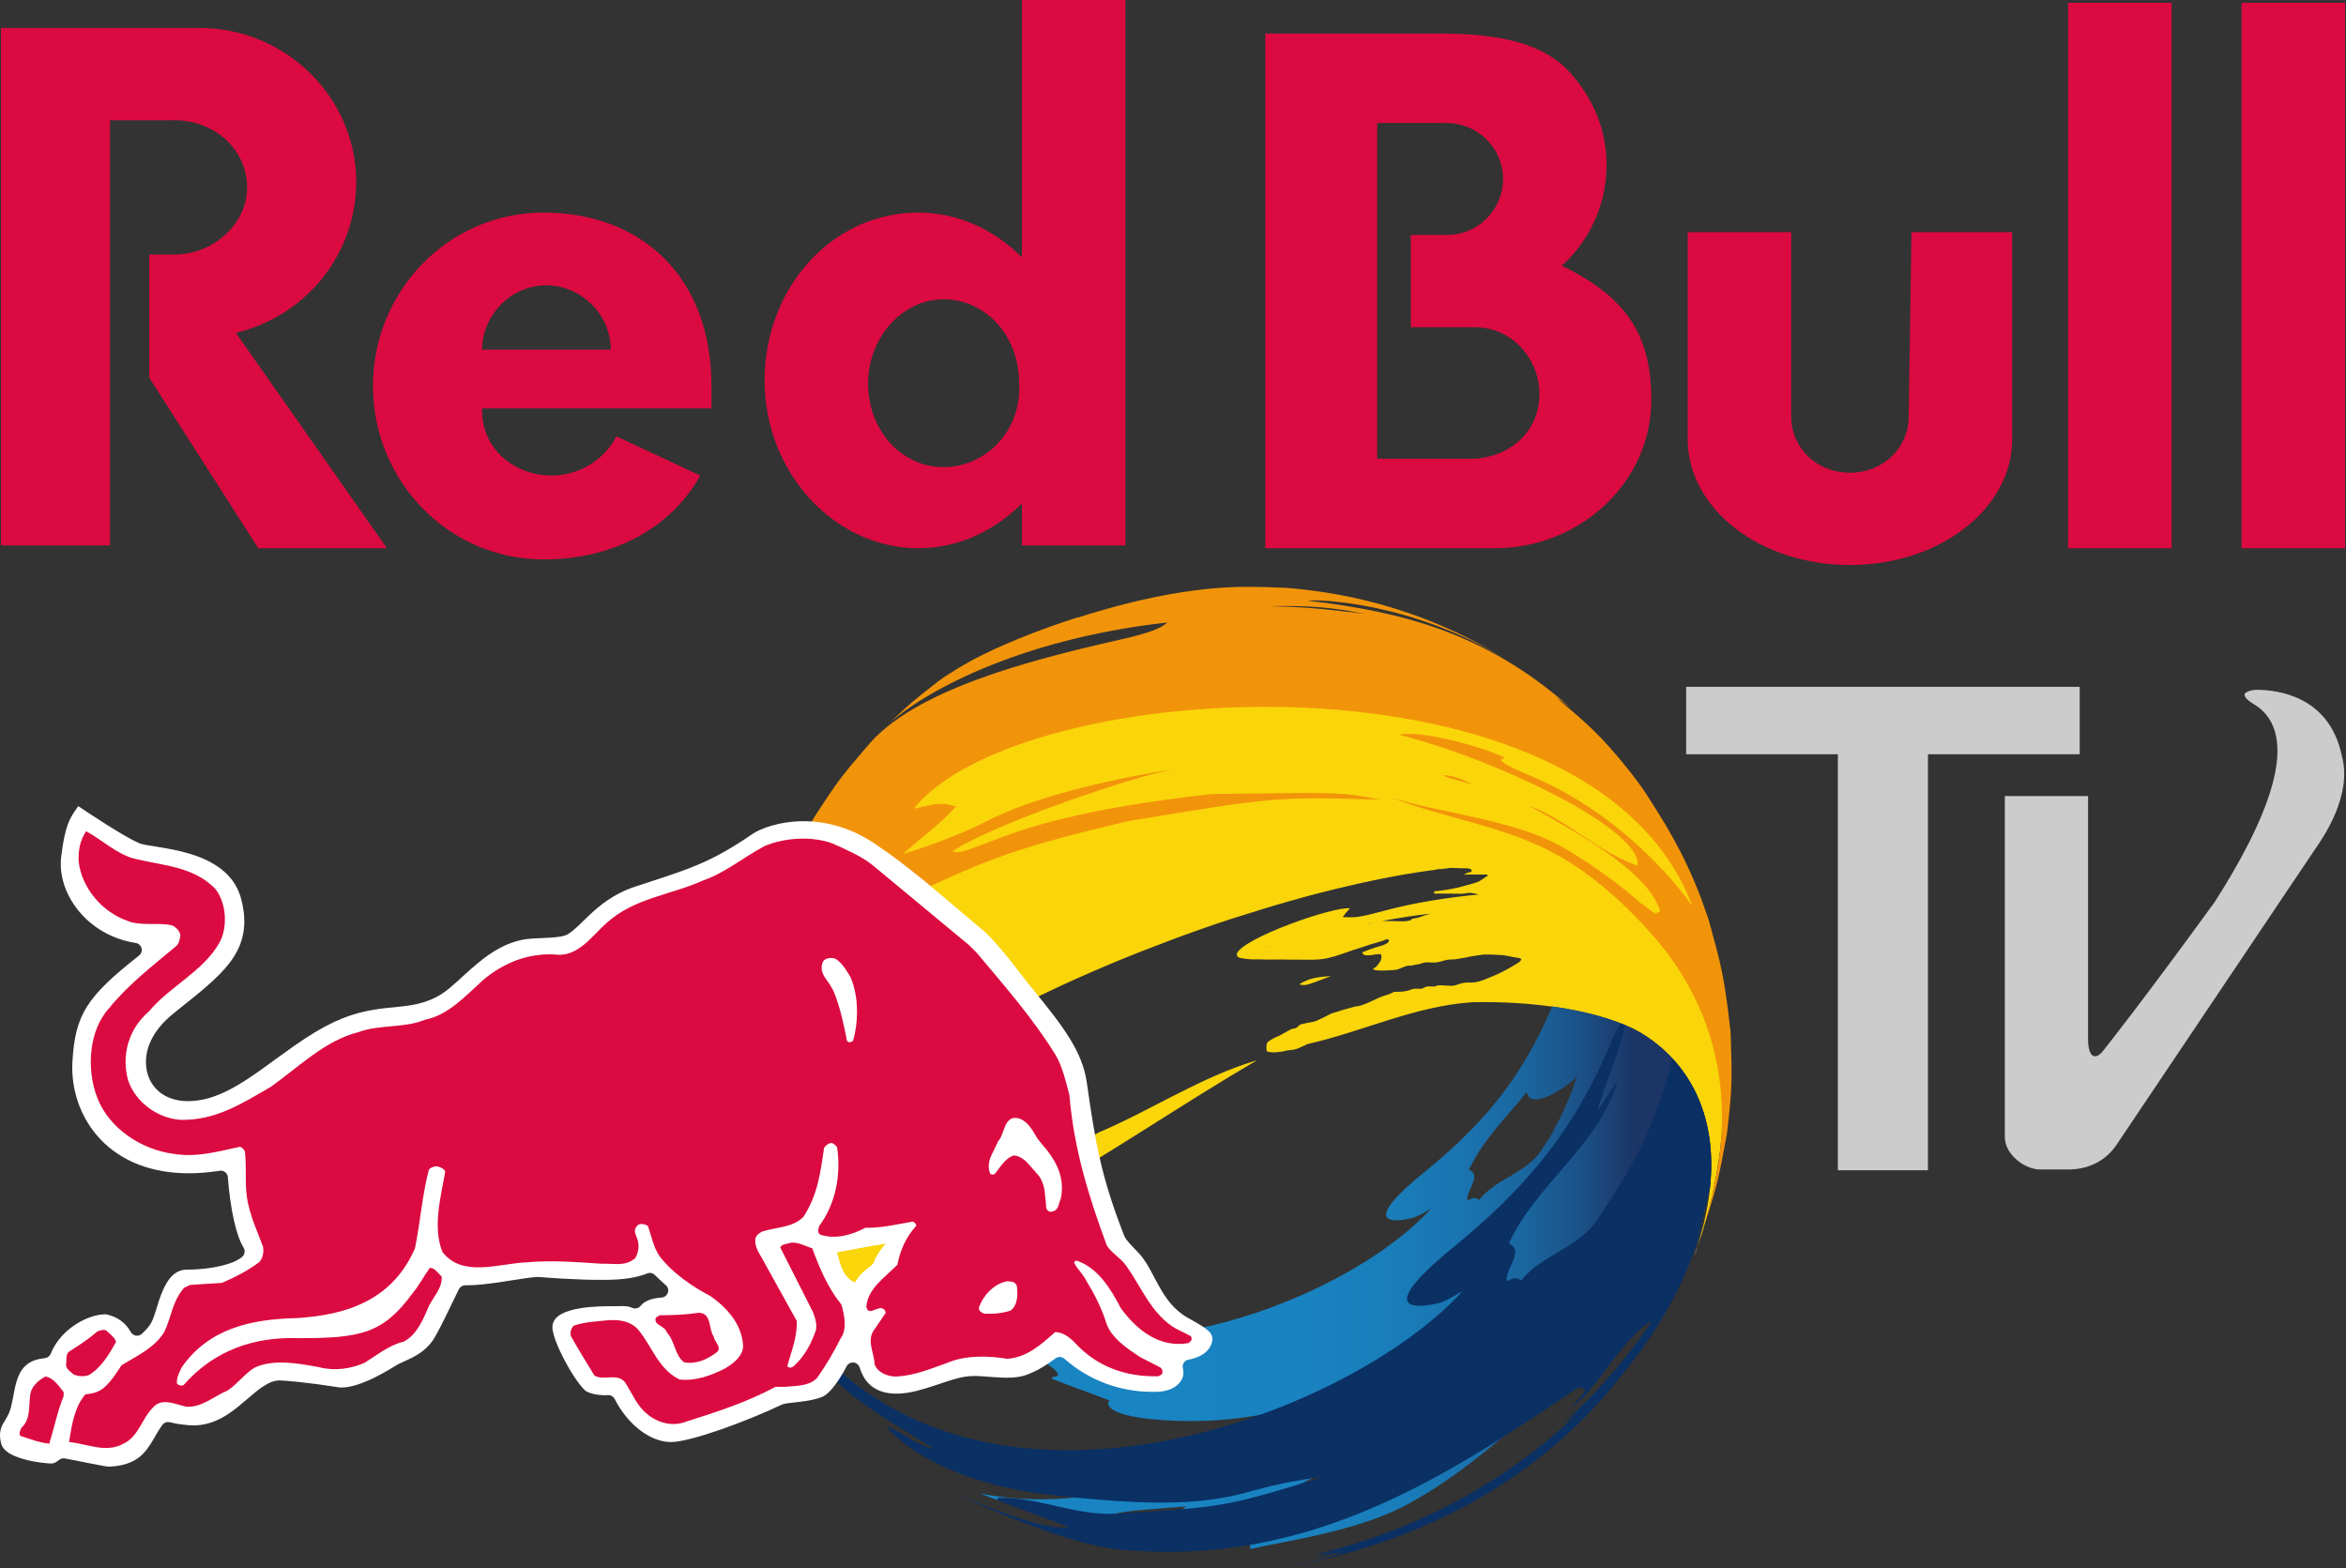 <svg enable-background="new 0 0 2500 1046" height="791" viewBox="0 0 1183.283 791" width="1183.283" xmlns="http://www.w3.org/2000/svg" xmlns:xlink="http://www.w3.org/1999/xlink"><rect x="0" y="0" width="1183.283" height="791" fill="#333333" stroke="none"/><linearGradient id="a" gradientTransform="matrix(3.487 0 0 -3.487 4603.637 2877.367)" gradientUnits="userSpaceOnUse" x1="-1176.193" x2="-1079.564" y1="640.34" y2="640.34"><stop offset="0" stop-color="#1985c3"/><stop offset=".436" stop-color="#1983c1"/><stop offset=".593" stop-color="#197eba"/><stop offset=".705" stop-color="#1a73af"/><stop offset=".795" stop-color="#1a659e"/><stop offset=".873" stop-color="#1b5288"/><stop offset=".94" stop-color="#1c3b6d"/><stop offset=".955" stop-color="#1c3566"/><stop offset="1" stop-color="#1c3566"/></linearGradient><path d="m2202.63 1033.508c1.876-5.273 3.704-10.524 5.371-15.938l-4.99 14.41c-.094.537-.266 1.058-.381 1.528m-769.015 82.737c-4.528-3.049-9.423-5.517-14.566-7.347 0 .235 5.824 2.856 14.566 7.347m774.689-102.702.114-.651.188-.771c1.037-4.038 1.923-8.17 2.854-12.118-33.437 102.69-105.588 180.614-149.965 221.022 6.096-3.992 11.803-8.55 17.041-13.613-9.466 9.758-12.273 12.973-14.561 16.984 5.404-4.948 11.003-9.681 16.781-14.188-1.709 3.804-1.709 3.804-37.563 39.043 44.648-39.459 117.294-103.436 156.717-208.425l3.069-8.872c1.965-6.1 3.74-12.26 5.324-18.469m-7.293 24.732-.734 1.975c.198-.673.557-1.262.734-1.975m-742.939 89.667c-8.059-4.069-16.201-7.967-24.424-11.691 8.023 4.537 15.457 9.444 24.424 11.691" fill="#0a3064" transform="matrix(.473 0 0 .473 -186.615 140.453)"/><path d="m854.63 633.113-.114.4.264-.728.348-.935.525-1.43c.099-.323.185-.51.247-.789.057-.232.136-.466.183-.722z" fill="#e4e5e6"/><path d="m1037.528 346.433h-187.053v34.002h76.512v209.855h45.441v-209.855h76.539v-33.997l-11.439-.005z" fill="#ccc"/><path d="m854.524 633.532 1.137-3.097c.185-.505.303-.935.429-1.506zm-194.194-139.52c-2.064.824-3.332 1.391-5.043 2.533.153.039.36.062.515.121 2.908.471 2.908.471 14.596-3.951.251-.116.612-.222.885-.385-5.176.353-7.778.698-10.954 1.682m-124.141 96.17.301-.131c-6.178 3.413-12.324 6.885-18.437 10.413 5.386-3.203 12.687-7.297 18.136-10.283m103.486-113.051c-.43.242-.915.368-1.408.365h-.052c.466-.128 1.003-.239 1.46-.365m53.039-11.728c-.36.072-.781.153-1.139.308-.646.106-1.347.237-2.012.237 1.001-.202 2.121-.384 3.151-.545m6.231-.834c-.597 0-1.213 0-1.818-.034 8.907-1.627 16.968-2.865 24.24-3.669-2.084.612-4.162 1.354-6.164 2.041-.715.232-2.463.284-3.267.718-.103.356-.419.607-.789.627.074-.044-1.117.284-1.117.284-2.106.357-4.367.081-6.584.081-1.127 0-2.293-.052-3.486-.052-.301.01-.661.02-.999.01m-169.54-96.611c-30.866 11.284-69.284 31.083-101.755 60.572-9.247 8.448-18.02 16.361-33.092 23.184v-.077c-1.598 3.694-3.62 8.813-5.188 12.47-2.903 7.837-4.37 11.96-5.857 17.175 0 .358.16.876.35 1.268 2.335.242 6.801-2.293 23.355-12.349 29.96-18.288 43.888-26.452 71.183-39.403-2.185 7.975-5.689 12.694-14.667 19.804-2.513 1.686-5.75 4.012-8.424 5.462-9.711 5.6-19.942 10.217-29.736 15.72-11.474 6.589-22.498 13.987-34.029 20.425-1.036.572-2.478 1.319-3.521 1.911-4.552 2.108-7.191.974-6.973-3.24 0-.251.039-.505.101-.858-.582 2.288-1.176 4.74-1.948 7.639-4.337 19.318-5.169 35.857-5.849 49.035-.032 41.153 8.063 65.082 8.478 66.012.076.444.353.863.49 1.285.856.15 1.887.357 2.752.56 2.461 11.375 2.74 12.571 4.597 17.858 4.944 3.593 3.013 9.873 6.046 14.159 1.526-.577 3.677-1.021 5.358-1.021l-2.485.838c2.485.992 5.842 1.778 8.374 2.375-.286 9.161-.286 9.161.952 11.284.764-.505 1.767-1.184 2.505-1.697 14.139 3.058 14.139 3.058 21.34-2.914l5.846-5.048c-5.923 6.932-5.923 6.932-5.375 11.972 4.271.607 4.271.607 89.783-58.935l-.094-.072c38.098-21.537 74.302-46.468 112.075-68.559-28.36 8.418-52.925 24.973-79.821 36.416-8.682 5.067-16.546 9.676-23.82 13.895-.136-.168-.33-.358-.473-.511-.155-.323-1.156-2.51-1.815-2.779-.419-.03-.767-.03-1.127-.03-.449 0-.885 0-1.386-.168-1.613-.56-4.306-.977-5.997-.56-.429.077-1.08.505-1.415.728-.818.358-1.29.626-2.106 1.036-.821.207-1.401.818-2.269 1.031-.863.298-1.923.163-2.952 0h-1.479c-.341 0-2.52.177-2.765 0-.582-.651.289-2.067.525-2.543.256-.515.394-1.161.496-1.733.126-.395.321-.636.784-.661.296-.433.296-.611.521-1.107.663-1.531 2.52-2.9 3.889-3.872 1.738-1.268 3.763-2.582 5.558-3.785 2.049-1.285 4.227-3.174 6.601-3.835.809-.197 1.743-.197 2.547-.389 1.04-.36 1.009-.688 1.487-1.623.224-.505.562-.582.426-1.102 0-.274-2.909-1.49-3.361-1.593.094-.114.214-.205.35-.264-.138.126-.308.15-.479.264-.939-.141-.606-.158-1.391.106-1.06.444-1.945.774-2.853 1.406-1.048.799-2.227 1.248-3.317 1.906-.794.708-1.238 1.344-1.709 2.086-3.168 2.002-6.295 3.896-9.365 5.901-.17.077-.404.188-.663.188-.775.227-1.406.126-2.089.303-2.059.439-4.209 1.31-6.219 1.894-1.383.357-3.342.592-4.559 1.603-.533.419-.9.939-1.386 1.469-.882.975-2.359 2.017-3.462 2.634-1.347.767-2.153.592-3.642.592h-.878c-.614.062-1.15.163-1.625-.034-.153-.044-.237-.044-.387.034-.197-.034-.197-.034-.449-.414-.027-.217 0-.89.146-1.122.459-.77 1.43-1.102 1.702-2.138-.722-.89-3.906-.357-5.003 0-2.341.592-4.614 1.429-6.781 2.495-1.829.88-3.743 1.184-5.556 2.072-2.424 1.132-3.901.298-6.473-.183-.032-.868-.032-1.294.363-1.936.36-.56 1.075-1.055 1.443-1.598.158-.189.262-.418.301-.661.878-.905 1.803-2.002 2.7-2.909 1.84-1.864 4.586-3.203 6.542-4.86 2.356-2.153 4.658-4.364 6.904-6.631.387-.357.866-.641 1.255-1.102.303.101.577 0 .812-.274.392-.375.326-1.036.715-1.49.239-.072.451-.308.609-.476 1.075-1.026 2.126-1.714 3.282-2.481.606-.247.976-.703 1.295-1.098.163-.5.163-1.551-.138-2.002-.764 0-1.164 1.152-1.524 1.502-.947.977-2.235 1.395-3.425 2.081-3.045 1.435-6.959 3.087-10.456 3.174-1.01.086-2.025.076-3.033-.03-.555-.044-1.208-.044-1.767-.044-.077 0-2.582.197-2.836 0-.558-.769 1.181-3.107 1.526-3.487.679-.977 1.42-1.941 2.17-2.826.382-.429.685-.976.913-1.507.409-.39.074-.217.87-.631 2.315-1.337 4.589-2.745 6.819-4.219.456-.361.978-.799 1.536-.843.525-.141.873 0 1.344-.264.555-.358 1.147-.969 1.667-1.319 2.609-1.696 5.768-2.823 8.571-4.31 3.813-2.071 6.973-4.976 10.926-6.825 1.184-.688 2.451-1.294 3.748-1.744.885-.288 1.679-.409 2.515-.92 1.736-1.344 3.593-2.313 5.634-3.284 1.995-.964 4.207-1.647 6.18-2.712.58-.338.996-.849 1.524-1.176.51-.207 1.063-.328 1.595-.395.91-.515 1.889-.964 2.794-1.44.774-.434 2.195-1.065 3.021-1.324 1.127-.429 1.899-.767 2.843-1.378.989-.419 1.366-.737 1.815-1.788.175-.505.638-1.556.175-2.086-1.632-.136-3.464.853-4.917 1.526-1.528.641-3.092 1.046-4.554 1.709-.848.318-1.534.828-2.266 1.329-.456.192-.769.106-1.107.067-.21.044-.426.044-.636 0-.68.017-1.347.189-1.948.505-.976.163-1.978.53-2.927.809-1.899.661-3.886 1.753-5.6 2.856-2.209 1.213-4.278 2.663-6.653 3.674-2.765 1.369-5.665 2.925-8.641 3.734-2.311.641-4.604 1.383-6.747 2.133-1.415.481-2.88.905-4.19 1.435-.713.298-.794.565-1.319 1.006-.77.661-1.657 1.07-2.723 1.364-2.692 1.031-5.393 2.158-8.076 3.131-.903.158-1.551.722-2.474.809-1.107.163-2.402.062-3.679 0-.668 0-1.489-.057-2.136 0-1.642-.087-2.669-.259-4.241-.925-.111-.062-.589-.168-1.102-.444 7.234-5.043 14.628-9.852 22.171-14.42 8.203-4.976 16.577-9.663 25.108-14.053 9.04-4.86 18.181-9.368 27.473-13.74 9.622-4.604 19.401-8.872 29.194-13.027 9.999-4.209 20.105-8.15 30.308-12.006 10.142-3.832 20.368-7.438 30.671-10.813 10.009-3.173 20.247-6.401 30.456-9.299 9.757-2.777 19.583-5.31 29.467-7.595 9.278-2.178 18.614-4.098 27.998-5.76 4.295-.737 8.579-1.386 12.877-1.99 1.142-.126 2.224-.207 3.317-.476.643-.101 1.356-.424 1.96-.661l-.764.56c2.072-.257 4.081-.53 6.068-.769 1.871.052 3.748.052 5.578.212.789.03 5.03-.419 5.109 1.117.148.955-1.08.843-1.682 1.001-.836.358-1.617.757-2.377 1.088 2.209-.111 4.399-.081 6.598-.081 1.226.03 2.313.03 3.487.03.422 0 2.056-.227 2.106.434-.052.39-.187.501-.683.501-.996.774-2.081 1.489-3.117 2.143-1.161.708-2.019 1.001-3.442 1.358-2.456.631-4.873 1.44-7.272 2.007-3.568.809-7.302 1.506-10.88 1.844-.885.101-2.015-.163-1.642 1.208.757.153 1.472.153 2.249.087 2.927 0 5.819.062 8.781.062 1.491 0 3.083.173 4.507-.15 1.075-.217 2.047-.343 3.139-.227 1.248.126 2.582.486 3.85.77-15.239 1.465-31.761 3.973-47.224 8.081-12.69 3.486-15.177 3.714-21.421 3.299 1.016-1.383 2.468-3.179 3.652-4.391-7.745-1.171-54.035 14.82-57.174 23.046.136 0 .257 0 .36-.081-.518 1.282.202 1.612 1.297 2.017 3.036.655 6.111.895 9.21.766 3.721.131 7.388.131 11.05.057 2.793.072 5.605.072 8.399.072 5.25 0 10.498.399 15.732-.762 4.246-.975 8.453-2.602 12.588-3.993 4.093-1.238 8.172-2.809 12.295-3.886.935-.348 1.933-.55 2.875-.876.444-.091 1.521-.767 2.029-.767.977-.034 1.119.501.794 1.294-.897 1.542-5.59 2.506-6.828 2.905-2.057.77-4.254 1.492-6.347 2.394.079 1.926 2.928 1.586 5.102 1.334.821-.15 1.603-.283 1.987-.357.207.067.444-.03.799-.03.439 0 .958-.091 1.268 0 .799.459.389 2.254.192 2.895-.35.9-1.021 1.699-1.512 2.379-.671.959-1.248 1.435-2.434 2.012-.214 1.697 10.692.723 11.708.555 1.862-.38 4.059-1.788 5.995-2.047.695-.111 1.258.057 2.091-.153 1.001-.26 2.02-.446 3.048-.56 1.203-.207 2.269-.799 3.546-.92.86-.111 1.696 0 2.518.03.818-.03 1.743.111 2.692 0 2.138-.146 4.244-1.176 6.412-1.45.545-.071 1.026-.071 1.563-.071.557 0 1.08 0 1.563-.044 1.86-.299 3.748-.592 5.482-.92 2.404-.602 4.774-.88 7.156-1.248 3.3-.636 6.971-.135 10.315-.049 3.107.071 6.143 1.142 9.168 1.464 3.637.486-.656 2.87-1.923 3.593-4.317 2.67-8.879 4.926-13.621 6.736-3.137 1.344-5.71 2.235-9.166 2.096-1.871-.052-3.27.116-5.084.742-1.102.38-2.119.747-3.277.915-.989.03-2.015-.101-3.072-.101-1.403 0-3.031-.264-4.486-.091-.671.192-1.016.419-1.807.567-.498-.03-1.041-.03-1.438-.071-1.075-.071-2.106-.071-3.097.328-1.08.439-1.099.767-2.337.868h-1.336c-1.071-.101-2.17-.101-3.228.313-2.572 1.151-5.277 1.171-8.009 1.238-.36-.025-.606-.072-.964-.025-.168.158-.395.269-.612.486-1.685.728-3.455 1.299-5.206 1.83-3.758 1.474-7.24 3.592-11.27 4.739-.942.269-1.474.168-2.315.36-2.397.572-4.991 1.43-7.339 2.022-1.053.505-2.318.767-3.41 1.092-1.956.496-3.243 1.511-5.06 2.325-.893.481-1.815.794-2.691 1.277-1.386.694-2.884 1.141-4.424 1.319-1.373.173-2.572.592-3.923.819-1.381.211-1.798 1.156-2.774 1.815-.9.582-2.086.38-2.979.89-1.866.986-3.664 2.066-5.558 3.077-.895.424-1.682.752-2.481 1.117-1.127.656-2.612 1.285-3.537 2.235-.764.873-.764 2.87-.515 4.128-.087 0-.139.071-.247.071.108 0 .158-.052.247-.052.046.168.07.342.071.515 2.298.661 4.377.572 6.826.163.886-.055 1.763-.215 2.612-.476 1.26-.283 2.261-.313 3.475-.491 2.269-.197 4.335-1.425 6.456-2.325.318-.101.612-.352.883-.515 27.756-6.195 53.948-19.12 82.873-21.128.506 0 48.342-2.153 80.553 12.83 9.996 4.579 58.385 31.627 33.469 110.536l2.365-6.821c5.65-18.923 7.269-28.853 8.883-39.959l.133-1.036c2.14-19.636 2.083-23.45 1.593-44.25-2.227-29.398-4.7-39.237-11.301-61.682l-.865-1.489c-.9-2.495 7.752-23.811-39.388-70.929-20.124-19.024-49.061-20.585-71.871-34.382 3.326-1.162 3.326-1.162 8.13-.187-19.116-12.041-42.49-9.309-62.767-17.074 2.525-2.096 3.898-3.324 10.315-3.067-.175-.91-.34-1.822-.493-2.735 30.461-3.618 52.092 2.809 67.368 11.047-1.946-1.424-3.85-2.905-5.709-4.441 4.486 2.041 6.704 3.102 13.693 8.155l.665.572-1.805-1.489c-30.945-23.589-75.378-53.618-212.163 1.603l-10.34-3.477c-.094-.207-11.56 6.372-11.674 6.222" fill="#fad50a"/><path d="m441.756 371.577 4.766-4.86c-2.054 2.069-3.447 3.495-4.766 4.86m382.045 19.686c-.225-.24-.437-.493-.634-.757.104.168.183.257.303.414zm-62.905-57.847c-.15-.101-.293-.136-.367-.222v.019zm-319.246 38.328v-.03c.058-.026.103-.075.124-.136l-.124.166m301.009 23.84c-4.257-2.022-6.697-3.112-9.75-3.849-1.714-.471-3.083-.668-5.085-.814.125.067.244.144.355.232 2.044 1.176 2.044 1.176 13.716 4.253.243.102.501.162.764.178m130.209 125.052c-3.114-28.232-4.867-34.271-11.096-56.836l-3.741-10.586c-9.109-23.986-19.091-39.368-28.74-54.306-3.089-4.416-3.243-4.633-7.011-9.504-.126-.131-.261-.333-.419-.449h.077c-14.593-18.196-20.958-23.522-36.915-37.104 2.87 1.849 2.87 1.849 6.949 5.053l-1.81-1.623c-41.074-35.603-81.936-46.684-130.665-52.304 5.218-.824 53.618.784 101.023 30.212-46.095-28.908-88.925-34.786-111.833-36.69-5.476-.222-11.804-.466-18.965-.496-20.756-.126-48.992 3.654-85.998 15.493l.153-.163s-23.608 7.139-45.543 17.641c-.552.308-1.136.555-1.659.804l-.897.444-4.49 2.283c-.276.168-.527.284-.836.449-.94.53-1.902 1.031-2.831 1.59-2.161 1.188-4.288 2.437-6.377 3.748l.025.035c-1.527.959-3.087 1.901-4.695 2.942l-3.445 2.471c-3.067 2.369-6.114 4.764-9.141 7.186-5.958 4.892-6.182 5.119-16.176 14.548 16.933-15.532 64.49-42.922 141.031-51.505-3.689 3.078-8.063 4.749-19.325 7.609-39.77 9.084-99.794 22.849-127.405 49.767-.134.154-.29.287-.463.394-2.873 2.981-5.302 5.896-12.677 14.623-6.912 8.515-7.296 9.151-17.402 24.442l-4.981 8.337c-.251.794-.453 2.002-.634 2.83.735.116 1.66.207 2.345.279-5.698 23.493-5.698 23.493-5.743 23.628 9.033-7.358 9.033-7.358 9.432-7.615-5.319 12.088-5.319 12.088-6.249 15.325.069 0 .096-.183.158-.183-.873 2.183-1.906 5.154-2.55 7.368.59.698 1.305 1.709 1.803 2.385 4.335-2.779 7.908-6.513 12.589-8.863l-5.413 3.78c3.704-1.59 8.736-3.546 12.487-5.008-3.751 4.875-7.635 9.323-11.307 14.164 3.822-2.298 7.25-5.302 11.491-7.129l1.662 1.637c5.709-.728 9.065-2.547 25.216-11.945l9.811-5.634c-10.102 6.421-11.496 7.245-14.241 11.876 3.615-.343 3.615-.343 23.949-10.009 26.705-12.391 43.981-19.207 96.344-31.556l-.152-.057c76.595-12.623 76.595-12.623 128.48-11.045-18.63-3.756-18.63-3.756-84.955-2.86-68.335 7.635-95.657 17.984-107.407 22.41-19.303 7.383-19.767 7.235-23.374 6.651 16.61-12.254 92.826-38.853 112.457-41.657-.523 0-60.947 8.65-94.917 26.22-19.323 9.853-42.231 16.593-42.3 16.61 8.749-8.165 18.761-15.013 26.661-24.003-7.751-1.911-7.751-1.911-21.256 1.176 52.688-66.949 342.26-85.209 392.543 49.029-3.127-4.537-31.561-44.544-81.466-65.62-12.361-5.22-12.754-5.65-15.239-8.091.661-.217 1.479-.674 2.224-.986-6.562-3.79-40.261-14.255-53.589-11.684 47.947 11.992 122.538 47.291 120.565 66.044-20.208-6.771-34.981-22.945-54.957-30.178 22.553 12.335 60.331 33.016 66.291 53.088-.656.39-1.625.969-2.259 1.41-2.499-1.606-4.888-3.377-7.151-5.302-.04.163-.123.251-.123.353-4.527-4.893-31.046-25.579-48.529-33.063-24.715-10.532-51.769-12.773-77.342-20.54 27.788 10.726 58.086 14.415 84.287 29.312 31.277 17.575 54.595 48.923 54.885 49.202 41.573 56.176 25.137 113.537 19.015 135.017l-5.118 13.693 5.437-14.26c5.887-18.07 6.406-21.027 10.596-43.518 2.772-23.335 2.616-28.14 1.825-51.202m-286.18-112.16.257.019c-6.375.789-14.889 2.215-21.21 3.159 6.242-1.07 14.65-2.313 20.96-3.178m89.187-100.29c-11.333-1.394-22.733-2.183-34.15-2.365-.609 0-1.527-.019-2.138-.019 19.717-.541 33.889.651 48.926 3.955-4.718-.767-6.956-1.001-12.653-1.57m-228.053 57.253c-.368.476-.795.904-1.27 1.272l.33-.279c.276-.293.632-.616.94-.993m374.549 24.048c-.118-.158-.281-.343-.417-.535.136.197.214.279.34.444.03.054.047.091.077.091" fill="#f2940a"/><path d="m685.783 757.741c-.034.025-.057.025-.096.01.022 0 .046 0 .096-.01m108.24-213.237c.532-.713 1.087-1.697 1.534-2.486-2.36 8.692-7.011 19.269-13.44 30.969-1.524 2.35-3.097 4.764-4.687 7.252-7.716 11.656-22.871 14.184-31.329 24.973-2.022-1.136-2.582-1.516-5.952.323-.843-5.211 7.59-12.369.821-15.584 6.815-14.82 18.854-26.351 29.053-39.06.606 2.673 2.335 3.664 4.582 3.664 6.966.01 18.951-9.462 19.419-10.051m-75.901 46.953c-39.449 32.234-5.287 22.829-4.865 22.632 3.805-1.46 7.257-3.709 8.838-4.782-37.24 41.43-143.493 87.352-222.112 54.558-20.775-8.697-34.976-13.9 4.72 10.673-.449 0-.841-.121-1.213-.251 16.894 8.472 37.836 19.905 27.245 20.277 0 .212 0 .568-.047.799l-.488-.168.53.259c.365.313.365.313 29.075 10.991-1.798.673-3.28 6.934 20.763 9.363 28.034 2.73 53.209-.439 76.556-7.19-49.138 34.118-106.157 55.786-162.596 44.746 1.464.54 3.486 1.378 4.984 1.956 13.121 4.567 21.586 6.29 34.606 7.262-.067.636-.146 1.46-.17 2.308 9.176 4.796 21.337 1.758 23.342.673 5.259-2.708 7.25-3.233 41.072-5.702-7.502 6.15-18.07 3.245-25.87 8.606.232 1.016 1.147 2.495 2.074 3.154 42.742-5.836 86.814-11.858 196.085-100.736 1.477-1.106 3.087-2.021 4.794-2.723l-.262.251c-7.981 7.605-7.981 7.605-76.043 65.327-16.258 13.764-39.706 15.331-54.878 30.9.207.602.495 1.364.631 1.995l-.478.328.693-.227c3.691.849 7.19.853 10.563.36-6.69 2.725-14.86 6.214-24.881 10.692 0 .545-.525-.365-.165 3.537 19.249-4.431 57.465-9.363 82.677-24.447 37.504-20.613 108.242-82.896 141.106-151.026.764-1.734 2.214-3.896 3.711-4.981l.096 1.805c1.213 2.421 1.213 2.421-2.236 14.746 2.678-5.75 4.675-11.602 6.396-17.609 6.226-56.649-31.127-77.522-39.738-81.48-4.456-2.071-9.252-3.78-14.154-5.269 0 .039-.052.086-.052.158-.336-.212-.787-.338-1.184-.53-7.993-2.233-16.13-3.914-24.353-5.033-16.459 39.035-37.867 61.903-64.735 83.791" fill="url(#a)"/><path d="m843.576 533.937c-9.583 38.024-21.027 55.568-37.909 81.283-9.415 14.314-28.034 17.54-38.389 30.666-2.444-1.344-3.213-1.773-7.284.459-1.077-6.443 9.267-15.17 1.08-19.14 13.799-30.183 45.16-49.029 54.832-81.941-3.711 4.663-6.421 10.137-10.186 14.877 4.258-14.492 10.793-28.222 13.947-43.012-.72-.333-1.482-.621-2.209-.905-.841 1.454-1.906 3.405-3.381 6.068-20.407 50.329-47.209 79.155-81.093 106.852-48.381 39.594-6.525 27.968-6.011 27.802 4.742-1.925 8.806-4.667 10.884-5.89-57.695 64.157-250.697 137.146-339.469 12.69.845 1.228 1.844 3.053 2.69 4.34 21.549 32.754 21.549 32.754 70.261 62.87-9.112-1.561-15.634-8.635-24.193-11.313.15.264 20.909 27.317 82.965 34.416 66.19 7.609 84.992 2.518 104.857-2.925 16.998-4.599 32.279-6.184 32.328-6.184l-.303.163c-48.889 14.931-48.889 14.931-103.459 18.388-10.615.656-20.797-1.576-30.954-3.881-9.696-2.182-19.392-4.387-29.366-4.079 0 .223 0 .641-.064.873l-.606-.067.668.217c.496.476.496.476 35.661 13.548-2.19.814-12.591 2.263-55.862-16.307.37.264 51.853 24.817 81.281 27.731 96.466 9.439 165.809-37.235 232.908-82.425 0 .308-.123.767-.143 1.137.818.126 1.864.256 2.73.357-.527 1.49-.527 1.49-7.782 10.143 15.821-12.773 23.936-32.592 40.715-44.645-1.467 7.04-53.793 91.186-170.376 118.217 5.654-.762 7.393-1.055 13.538-2.663-8.009 2.288-8.229 2.485-11.629 3.602 2.111-.279 2.111-.279 13.018-2.481-6.35 3.134-13.701 4.609-31.418 8.222 100.914-17.473 174.948-74.84 208.365-161.772 4.572-15.069 6.458-21.212 8.293-30.757 3.156-31.845-7.531-52.208-18.921-64.543" fill="#0a3064"/><path d="m598.919 664.602c-6.677-3.765-10.687-9.607-13.439-14.305-1.169-2.013-2.264-4.108-3.344-6.116l-1.26-2.34c-1.317-2.51-2.971-5.346-4.877-7.874-.789-.996-1.638-1.945-2.54-2.841l-2.703-2.846c-.841-.93-1.63-1.768-2.291-2.612-.673-.828-1.134-1.58-1.346-2.128-11.861-30.246-14.648-47.407-18.953-77.523-2.209-15.488-11.698-28.069-27.105-46.904-1.933-2.316-4.047-5.063-6.335-7.98-1.564-2.067-3.23-4.152-4.863-6.276-5.062-6.338-9.195-11.057-12.435-14.214-5.516-4.68-10.379-8.783-14.82-12.541-6.273-5.279-11.577-9.762-16.442-13.831-9.262-7.57-16.364-12.897-24.548-18.443-11.434-7.741-23.693-11.607-36.342-11.607-12.931.02-22.472 4.18-25.69 6.416-10.909 7.459-19.13 12.046-28.382 15.878-6.67 2.793-13.648 5.082-22.454 7.962-2.811.93-5.831 1.925-9.099 2.996-10.012 3.381-17.126 9.17-22.159 13.915-1.211 1.132-2.365 2.254-3.472 3.319-1.238 1.238-2.385 2.34-3.521 3.342-2.288 2.101-3.875 3.208-5.292 3.748-1.528.555-3.98.915-7.516 1.162-1.844.115-3.736.183-5.597.274-1.354.081-2.695.163-3.96.217-11.491.661-20.708 7.114-26.656 11.986-3.1 2.518-5.96 5.124-8.739 7.666l-1.314 1.238c-3.521 3.134-5.98 5.284-8.374 6.83-8.148 5.285-15.851 6.049-24.334 6.917-4.335.385-8.842.844-13.634 1.869-5.746 1.184-11.171 3.006-16.578 5.549-6.101 2.87-12.251 6.549-19.947 11.91-3.301 2.309-6.575 4.656-9.822 7.04-2.819 2.052-5.649 4.157-8.488 6.145-12.697 8.924-23.594 14.815-35.405 14.82-11.684.044-19.962-6.766-21.098-17.358-1.006-9.303 3.758-18.73 13.392-26.565l5.285-4.254c3.968-3.183 7.691-6.115 11.008-9.025 5.617-4.836 9.422-8.702 12.366-12.512 7.24-9.55 9.112-19.395 5.953-31.83-2.794-11.242-11.434-18.879-26.368-23.335-5.336-1.612-10.751-2.527-15.844-3.37l-1.76-.313c-1.556-.227-2.971-.424-4.195-.661-1.623-.323-2.791-.621-3.438-.89-8.096-3.578-25.705-15.362-29.231-17.727l-1.45-.949-.975 1.41c-3.23 4.638-5.74 8.302-7.654 24.335-2.086 17.695 12.49 39.339 37.622 43.259 1.416.227 2.565 1.267 2.932 2.653.358 1.368-.132 2.819-1.248 3.688-26.589 20.921-32.204 29.889-33.597 53.396-.873 14.539 4.251 28.833 14.019 39.203 10.677 11.304 26.121 17.241 44.721 17.241 4.937 0 10.172-.459 15.518-1.268.186-.062.363-.062.58-.062.789 0 1.583.264 2.199.784.777.582 1.285 1.516 1.339 2.486 1.26 16.361 4.231 29.601 7.92 35.514.917 1.48.683 3.386-.572 4.572-1.129 1.046-2.949 2.071-5.23 2.991-5.681 2.192-14.275 3.578-22.849 3.578-5.341.03-9.34 3.704-12.536 11.622-1.053 2.557-1.891 5.307-2.711 7.933l-.222.752c-.461 1.329-.824 2.557-1.228 3.719-.331.919-.722 1.815-1.171 2.683-1.071 1.884-2.661 3.78-4.865 5.746-.661.572-1.48.868-2.345.868-.18 0-.424-.025-.616-.025-1.064-.205-1.984-.864-2.52-1.805-2.628-4.695-6.769-7.706-12.26-8.91l-.153-.045h-.565c-8.127 0-22.25 6.932-27.411 19.89-.518 1.183-1.603 2.066-2.937 2.192l-.656.121c-6.476.678-10.586 3.679-12.879 9.444-.962 2.495-1.583 5.245-2.015 7.62l-.35 1.783c-.373 1.976-.76 4.047-1.26 5.997-.41 1.565-1.018 3.071-1.81 4.483-.414.799-.841 1.474-1.215 2.153-.306.476-.6.93-.893 1.395-1.415 2.693-2.158 5.442-.996 10.051.513 2.106 2.217 3.988 4.984 5.462 2.084 1.127 4.705 2.076 7.901 2.86 5.701 1.426 11.257 1.8 12.354 1.8.794 0 1.576-.251 2.315-.626.567-.308 1.053-.742 1.669-1.181.636-.535 1.528-.799 2.342-.799.19 0 .402 0 .545.044l2.666.496c2.165.395 4.853.925 7.565 1.489l.415.101c2.616.491 5.158.986 7.22 1.386 1.088.207 2.093.36 2.831.53.826.087 1.465.141 1.864.116l.015.025c11.237-.567 15.977-4.921 19.086-9.097.93-1.232 1.699-2.451 2.478-3.765l1.292-2.173.924-1.638c.925-1.536 1.84-2.971 2.838-4.364.668-.927 1.745-1.471 2.888-1.46.301 0 .599 0 .907.087 1.29.353 2.594.592 3.692.809 2.581.4 4.993.626 6.012.708.737.015 1.43.087 2.143.087 10.653 0 18.558-5.938 25.108-11.55l2.15-1.8c1.057-.9 2.002-1.704 2.979-2.523 1.314-1.137 3.028-2.527 4.843-3.689 3.191-2.133 5.859-3.144 8.512-3.122l.641.025c2.574.116 12.157.829 28.449 3.342.715.163 1.405.211 2.108.211 3.689 0 8.362-1.31 13.93-3.751 4.005-1.825 8.579-4.301 13.212-7.195 1.016-.673 2.202-1.208 3.662-1.884l.372-.163c1.426-.637 2.839-1.3 4.239-1.99 2.649-1.339 6.572-3.647 9.738-7.649 1.862-2.335 4.337-7.21 6.789-12.157l2.641-5.442c1.529-3.125 3.054-6.25 4.577-9.378.623-1.208 1.862-1.973 3.22-1.99l.052.03h.959c5.05 0 11.082-.809 16.364-1.551 2.293-.36 4.574-.683 6.756-1.06 4.855-.767 9.018-1.42 12.127-1.59.77 0 2.824.163 5.669.375l6.463.434c8.1.454 14.768.693 20.28.641 2.854.03 5.708-.044 8.557-.222 4.328-.328 8.332-.964 11.55-1.975.893-.257 1.883-.572 2.838-.976.463-.212.952-.288 1.455-.347.88 0 1.798.375 2.488 1.041 1.816 1.762 3.665 3.488 5.549 5.178 1.136.915 1.546 2.436 1.058 3.76-.441 1.379-1.672 2.353-3.114 2.466-.708.049-1.426.135-2.081.217-2.266.313-6.429 1.233-8.48 3.901-.665.889-1.717 1.404-2.826 1.386-.469 0-.976-.087-1.438-.274-.488-.225-.993-.408-1.511-.55-.99-.254-2.009-.377-3.03-.365l-.461.01-1.213-.01-1.835.052h-.981c-3.23 0-10.816-.045-17.343 1.055-4.039.688-7.24 1.662-9.503 2.956-2.146 1.172-4.614 3.391-4.412 7.008.363 6.747 9.847 24.906 16.29 31.305 1.238 1.282 5.496 2.587 10.182 2.587.476 0 1.001-.035 1.504-.057.074 0 .185-.01.259-.01 1.334 0 2.535.752 3.157 1.941 6.611 13.023 18.03 21.739 28.429 21.739l.691-.044c9.917-.365 36.707-10.046 55.485-18.965.247-.072.498-.146.766-.207.587-.163 1.295-.251 2.027-.36 1.102-.168 2.365-.323 3.701-.459l1.886-.207c4.143-.521 8.843-1.213 12.288-2.836 3.176-1.546 7.787-7.484 11.711-15.133.626-1.173 1.841-1.914 3.171-1.931h.33c1.45.155 2.665 1.165 3.083 2.562.478 1.511 1.031 2.895 1.696 4.113 3.213 6.011 8.934 9.094 17.002 9.04.439 0 .88 0 1.339-.025 5.555-.203 11.642-2.057 16.936-3.776l3.018-.996c4.572-1.566 8.838-2.996 12.845-3.684 1.435-.251 3.063-.374 4.941-.414.858 0 1.781.04 2.7.067 1.684.096 3.386.242 5.107.365 1.147.062 2.306.207 3.47.227 1.712.148 3.432.215 5.151.202 4.957.04 8.773-.698 12.186-2.35 5.001-2.057 8.906-4.851 11.469-6.724l.949-.683c.631-.491 1.373-.651 2.081-.718.863.071 1.686.343 2.375.91 12.267 10.844 28.1 16.787 44.472 16.694h2.266c5.296-.183 9.456-1.945 11.698-5.008 1.499-1.96 1.973-4.397 1.344-6.781-.251-.968-.097-1.998.426-2.85.55-.824 1.403-1.415 2.414-1.586 3.61-.661 6.601-1.97 8.764-3.862 1.961-1.783 3.257-4.291 3.277-6.498 0-1.485-.525-2.708-1.655-3.796-2.445-2.269-3.844-3.098-10.935-7.056m-158.315-27.522c-2.419 3.006-6.074 3.916-9.383 9.807-6.66-2.611-7.822-11.38-9.064-15.185 5.336-1.001 17.905-3.386 24.482-4.407-2.712 3.442-4.644 5.75-6.039 9.792" fill="#fff"/><g transform="matrix(.473 0 0 .473 -186.615 140.453)"><path d="m1648.667 1120.068c-26.169-15.223-36.692-44.069-52.941-66.811-5.669-8.425-15.713-13.738-20.938-21.96-18.876-51.082-35.021-102.071-39.913-160.64-3.959-14.51-6.949-29.254-14.879-42.872-23.627-38.35-54.245-73.344-83.904-108.636-2.678-2.667-2.71-2.959-8.357-8.356l-103.587-85.868c-12.707-9.648-27.102-15.75-41.507-22.252-21.887-8.304-51.572-6.46-72.906 2.699-22.324 11.806-42.419 28.889-65.946 36.792-34.015 15.332-72.479 18.417-101.759 44.57-17.021 14.884-31.457 38.006-56.771 34.14-28.362-1.313-53.729 9.17-75.027 26.805-19.281 17.338-37.625 37.995-62.523 42.799-21.829 9.227-48.436 4.835-70.697 13.187-35.385 8.679-63.357 36.745-93.418 58.215-30.133 17.442-58.938 36.234-96.512 35.369-24.518-1.688-48.082-18.692-55.949-42.246-7.465-27.107.771-55.021 22.252-73.396 22.178-26.69 57.61-42.471 75.031-73.068 9.129-16.119 7.852-42.341-4.345-57.693-23.21-23.935-56.443-24.768-86.562-32.166-19.234-5.272-34.098-20.068-51.15-29.186-6.538 9.931-8.674 20.934-7.84 33.108 3.531 27.472 24.486 52.422 50.738 61.998 15.249 6.554 32.791 1.75 48.514 5.209 4.402 1.782 8.701 6.148 9.164 10.951-.833 4.335-1.281 8.711-5.22 11.785-24.435 20.531-50.202 40.184-70.724 65.519-21.845 23.657-24.367 65.081-13.004 94.855 12.649 33.968 48.087 56.35 82.17 60.669 24.84 3.896 47.206-2.688 69.854-7.539 3.053 0 4.402 3.173 5.704 4.814 2.204 20.104-.87 37.984 3.554 56.391 3.902 16.995 9.602 28.759 15.796 45.352.829 5.68 0 11.806-3.96 16.26-12.695 9.566-25.83 16.131-39.797 22.252l-34.016 2.156-6.543 3.163c-12.666 14.806-13.051 30.097-20.913 46.805-10.461 17.401-29.686 25.784-45.831 35.829-5.215 8.262-10.94 17.035-18.344 23.584-5.668 5.101-12.649 6.617-20.078 7.346-11.759 13.624-14.375 32.453-17.448 50.807 19.214 1.751 39.329 12.244 58.11 1.751 16.15-7.491 19.646-27.159 31.843-38.979 9.581-10.473 24.054-2.626 35.406-.407 17.036.771 29.279-11.404 43.647-17.197 10.029-6.471 18.25-17.927 28.77-24.403 20.125-9.664 48.045-4.527 69.087-.5 16.536 4.283 34.005 1.626 48.462-4.824 13.504-8.403 26.195-18.886 41.434-22.387 13.541-6.96 20.142-22.251 25.727-34.974 4.397-11.753 15.807-20.959 14.91-34.557-3.558-3.032-7.465-9.648-12.732-9.117-6.585 9.117-11.398 18.745-18.776 27.575-31.562 43.102-56.36 47.207-120.524 47.264-47.649-1.75-90.4 12.78-123.135 49.9-2.193 1.375-5.267.438-7.007-1.313-1.225-5.22 3.073-13.962 5.235-17.901 29.223-41.506 74.704-51.092 122.739-52.088 26.179-1.75 51.119-6.116 73.344-17.541 24.877-12.67 41.882-32.488 52.411-56.943 5.616-27.492 7.736-57.204 14.733-83.389.896-2.699 7.361-4.611 9.508-3.746 2.694.542 7.925 2.84 7.956 5.871-4.835 27.086-13.483 58.934-2.99 85.119 20.979 27.586 59.887 12.629 88.249 11.273 29.69-2.615 53.625-.333 81.982 1.407 13.968-.375 24.309 3.042 35.229-5.752 3.059-4.845 4.283-11.378 3.387-16.614-.911-7.814-7.507-12.576-.073-19.12 2.251-1.803 8.753-.672 10.482 1.579 3.96 10.867 5.727 22.688 12.723 32.357 13.999 17.912 34.541 31.879 53.74 42.002 18.286 12.629 33.619 30.446 34.952 52.781.114 11.357-10.472 19.1-19.203 24.413-14.807 7.45-30.941 13.572-48.478 11.827-23.163-11.264-29.264-35.698-44.58-53.594-7.925-8.773-19.693-10.42-31.441-9.665-12.744 1.345-25.377 1.834-36.714 5.752-3.022 2.595-3.918 6.622-3.538 10.55 7.925 14.379 16.646 28.311 25.388 42.674 10.118 6.205 24.075-3.438 32.755 7.367 7.486 11.467 12.331 24.908 23.616 33.733 10.961 9.472 27.586 13.899 41.976 7.867 32.301-10.123 64.695-20.709 94.782-36.907h10.04c12.186-1.197 25.757-.479 34.468-9.664 9.587-13.899 17.474-27.008 24.856-41.871 7.439-10.045 3.985-25.356.854-36.203-14.874-18.469-23.199-39.012-31.051-60.018-7.476-2.188-13.952-6.48-22.319-6.054-3.918 1.698-9.611.886-11.8 5.157l34.546 68.275c2.215 5.272 4.851 12.77 3.568 19.688-4.865 14.422-12.242 28.41-24.012 38.902-2.172 1.281-4.788 2.521-6.512-.448 3.886-14.806 10.841-31.034 9.971-48.071l-33.697-60.788c-3.912-8.221-10.914-15.733-10.519-25.325-.057-4.407 3.949-7.46 7.445-9.18 14.812-4.793 32.676-4.017 44.044-15.812 14.879-23.101 17.938-45.852 21.86-73.282.865-1.792 4.371-5.137 7.018-5.137 2.595-.958 5.563 2.881 6.908 4.262 4.407 30.076-1.667 60.555-19.188 84.243-.798 3.043-2.146 6.981 1.339 9.128 16.619 5.319 34.088 0 48.04-7.439 17.958.416 34.494-3.96 50.671-6.575 1.756.854 3.559 2.616 3.559 4.407-10.941 12.202-17.063 25.727-20.095 41.528-13.098 13.566-31.858 25.45-33.146 45.028 2.179 9.648 10.529.438 16.172 1.407 2.605.333 4.371 2.563 4.371 5.137l-13.093 19.239c-7.002 11.368 1.313 24.481 1.313 35.35 3.105 8.794 13.603 13.134 22.735 13.134 19.714-.834 37.136-8.336 54.62-14.479 19.198-8.335 43.169-7.825 64.181-4.438 20.521-1.281 35.828-14.916 51.056-28.472 8.347.083 15.807 5.757 21.424 11.806 23.595 25.346 54.213 36.192 88.77 35.275l2.99-1.709c2.24-2.219 1.34-6.137-1.333-7.814l-20.475-10.482c-14.426-9.227-32.302-21.381-37.142-37.547-4.449-14.457-12.295-30.139-21.006-44.143-3.1-7.061-10.039-12.671-13.113-19.73.781-.896 1.72-2.178 3.074-1.792 22.699 7.847 36.193 30.223 46.686 50.38 16.718 23.09 40.699 42.757 72.15 37.547l2.616-2.282c1.344-1.708.933-3.948 0-5.21l-15.708-7.897m-343.11-307.393c-.356-.101-.712-.203-1.067-.307 0 0-.115.307-.162.489-.103.069-.191.156-.266.255-1.25 1.24-3.454 2.105-5.694.62 0 0-.266-.183-.542-.354-.063-.317-.156-.713-.156-.713-3.355-17.391-7.294-35.828-14.358-52.953.052 0-4.022-6.981-4.022-6.981l-1.594-2.188-3.434-5.006c-2.818-4.387-5.47-10.379-1.818-17.37l.392-.62c3.162-3.115 8.794-3.438 12.634-1.975l.51.266c7.461 5.069 12.244 13.666 15.803 19.845 4.354 10.269 6.674 23.09 6.674 36.458 0 10.123-1.313 20.485-3.955 30.223 0 .003.56.154 1.055.311m166.757 287.995s-.146.172-.109.224c-.146-.052-.406 0-.406 0-8.06 2.563-17.328 3.652-27.242 3.146l-.542-.094c.052 0-1.845-.791-1.845-.791l-1.891-1.173c-.979-.864-2.454-2.423-1.62-4.954 3.798-11.326 14.963-24.502 29.175-27.425.354 0 1.209-.083 1.209-.083l1.995.083 3.188.427c1.563.448 4.147 1.688 4.835 5.486.261 1.995.364 4.376.364 6.788-.01 6.675-1.355 13.968-7.111 18.366m53.354-119.134c-.063.287-1.287 3.621-1.287 3.621-.058.286-1.167 3.834-1.167 3.834-1.229 3.47-3.184 5.34-6.215 6.075-1.809.531-3.48.266-4.762-.745-1.365-.995-2.105-2.626-2.105-4.496l-.292-3.835-1.359-13.44c-1.084-6.216-2.97-11.029-5.814-15.141-1.981-2.255-3.945-4.524-5.892-6.809-.225-.214-6.721-7.519-6.721-7.519-5.101-5.147-9.738-7.518-14.5-7.752-3.771 1.193-7.121 3.621-10.836 7.611l-4.605 5.768-4.105 5.527c-1.501 2.464-4.777 1.017-4.893 1.017 0 0-.224-.151-.525-.245-.146-.308-.256-.725-.256-.725-.943-2.374-1.422-4.906-1.412-7.46 0-4.143 1.204-7.966 2.496-10.988l3.558-7.314 4.022-8.528.614-.823c1.178-1.172 2.339-3.256 3.621-6.83l1.178-3.001 2.308-6.054c3.684-7.794 8.986-9.889 16.885-6.554 6.169 3.245 9.904 8.456 12.765 13.108l1.959 3.266 2.495 4.059 5.152 6.502c14.15 15.791 20.986 30.759 20.986 46.175.019 3.935-.415 7.86-1.293 11.696" fill="#db0a40"/><path d="m488.962 1169.583c13.582-7.897 22.251-22.762 29.311-35.484-1.344-4.751-6.127-8.231-10.097-11.806-2.604-2.146-6.513-.364-9.628.469-9.633 8.357-19.568 14.817-30.061 21.471-4.449 2.979-2.631 9.575-3.553 14.348 0 4.387 5.267 7.481 7.882 10.055 5.088 2.266 10.828 2.604 16.146.947m-45.826 1.334c-7.007 3.532-14.436 10.086-16.145 17.938-2.225 13.993.9 27.044-9.957 37.214-.453 2.646-3.203 5.679-.453 8.356 9.545 2.928 18.725 6.897 30.499 8.169 5.262-17.072 9.133-35.911 15.307-50.676v-4.377c-5.226-6.543-10.53-14.864-19.251-16.624m662.552-46.941c8.769 9.658 8.31 24.402 18.38 31.857 13.098 2.22 24.83-3.043 34.964-10.898 5.657-4.877-2.668-10.967-3.507-16.677-5.735-8.19-1.828-24.897-15.754-25.278-14.062 2.125-28.003 2.595-41.976 2.678l-3.96 2.657c-2.573 8.232 9.654 8.232 11.853 15.661" fill="#db0a40"/></g><path d="m2532.397 950.181c.016 0 .031-.042.047-.042-.089.011-.135.032-.047.042m359.307-441.383v-.021c-13.446-63.717-68.67-69.671-89-70.109-10.289-.213-14.165 3.726-14.165 3.726-2.433 4.012 5.372 9.222 9.133 11.446 54.688 32.645 11.946 127.63-41.522 211.149-78.647 108.234-117.763 157.097-117.763 157.097-9.497 13.155-17.234 8.362-17.234-10.653v-261.69 2.229h-88.771v-2.229 365.819c0 18.917 21.563 34.588 37.292 34.608l30.228.011c27.144 0 43.393-14.004 51.646-26.413l211.374-314.695c7.98-11.562 40.668-57.429 28.769-100.279" fill="#ccc" transform="matrix(.473 0 0 .473 -186.615 140.453)"/><path d="m274.191 107.228c-47.97 0-86.064 39.505-86.064 87.475s38.094 87.475 86.064 87.475c36.683 0 64.901-16.931 79.01-42.327l-42.327-19.752c-5.644 11.287-18.342 19.752-32.45 19.752-19.752 0-35.272-14.109-35.272-32.45 0-1.411 0-1.411 0-1.411h115.693c0-4.233 0-7.054 0-11.287 0-56.436-36.683-87.475-84.653-87.475m-31.04 69.134c0-16.931 14.109-32.45 32.45-32.45 16.931 0 32.45 14.109 32.45 32.45zm-63.49-84.653c0-42.327-35.272-77.599-79.01-77.599-1.411 0-7.054 0-8.465 0h-91.708v261.015h55.025v-214.455h32.45c21.163 0 36.683 15.52 36.683 33.861 0 18.342-16.931 33.861-36.683 33.861h-12.698v62.079l55.025 86.064h64.901l-76.188-108.639c35.272-8.465 60.668-39.505 60.668-76.188m335.792 38.094c-14.109-14.109-32.45-22.574-52.203-22.574-43.738 0-77.599 38.094-77.599 84.653s35.272 84.653 77.599 84.653c19.752 0 38.094-8.465 52.203-22.574v21.163h52.203v-275.124h-52.203zm-39.505 105.817c-21.163 0-38.094-18.342-38.094-42.327 0-22.574 16.931-42.327 38.094-42.327s38.094 18.342 38.094 42.327c1.411 23.985-16.931 42.327-38.094 42.327m654.654 40.916h52.203v-275.124h-52.203zm-167.896-66.312c0 15.52-12.698 28.218-29.629 28.218-16.931 0-29.629-12.698-29.629-28.218v-93.119h-52.203v104.406c0 35.272 36.683 63.49 81.832 63.49 45.149 0 81.832-28.218 81.832-63.49v-104.406h-50.792zm80.421 66.312h52.203v-275.124h-52.203zm-255.371-142.5c14.109-12.698 22.574-31.04 22.574-50.792 0-18.342-7.054-33.861-18.342-46.559-12.698-14.109-33.861-19.752-64.901-19.752h-88.886v259.604h115.693c43.738 0 79.01-33.861 79.01-74.777 0-29.629-9.876-50.792-45.149-67.723m-43.738 97.351h-49.381v-169.307h35.272c15.52 0 28.218 12.698 28.218 28.218 0 15.52-12.698 28.218-28.218 28.218h-18.342v46.559h32.45c18.342 0 32.45 15.52 32.45 33.861 0 16.931-12.698 31.04-32.45 32.45" fill="#db0a40"/></svg>